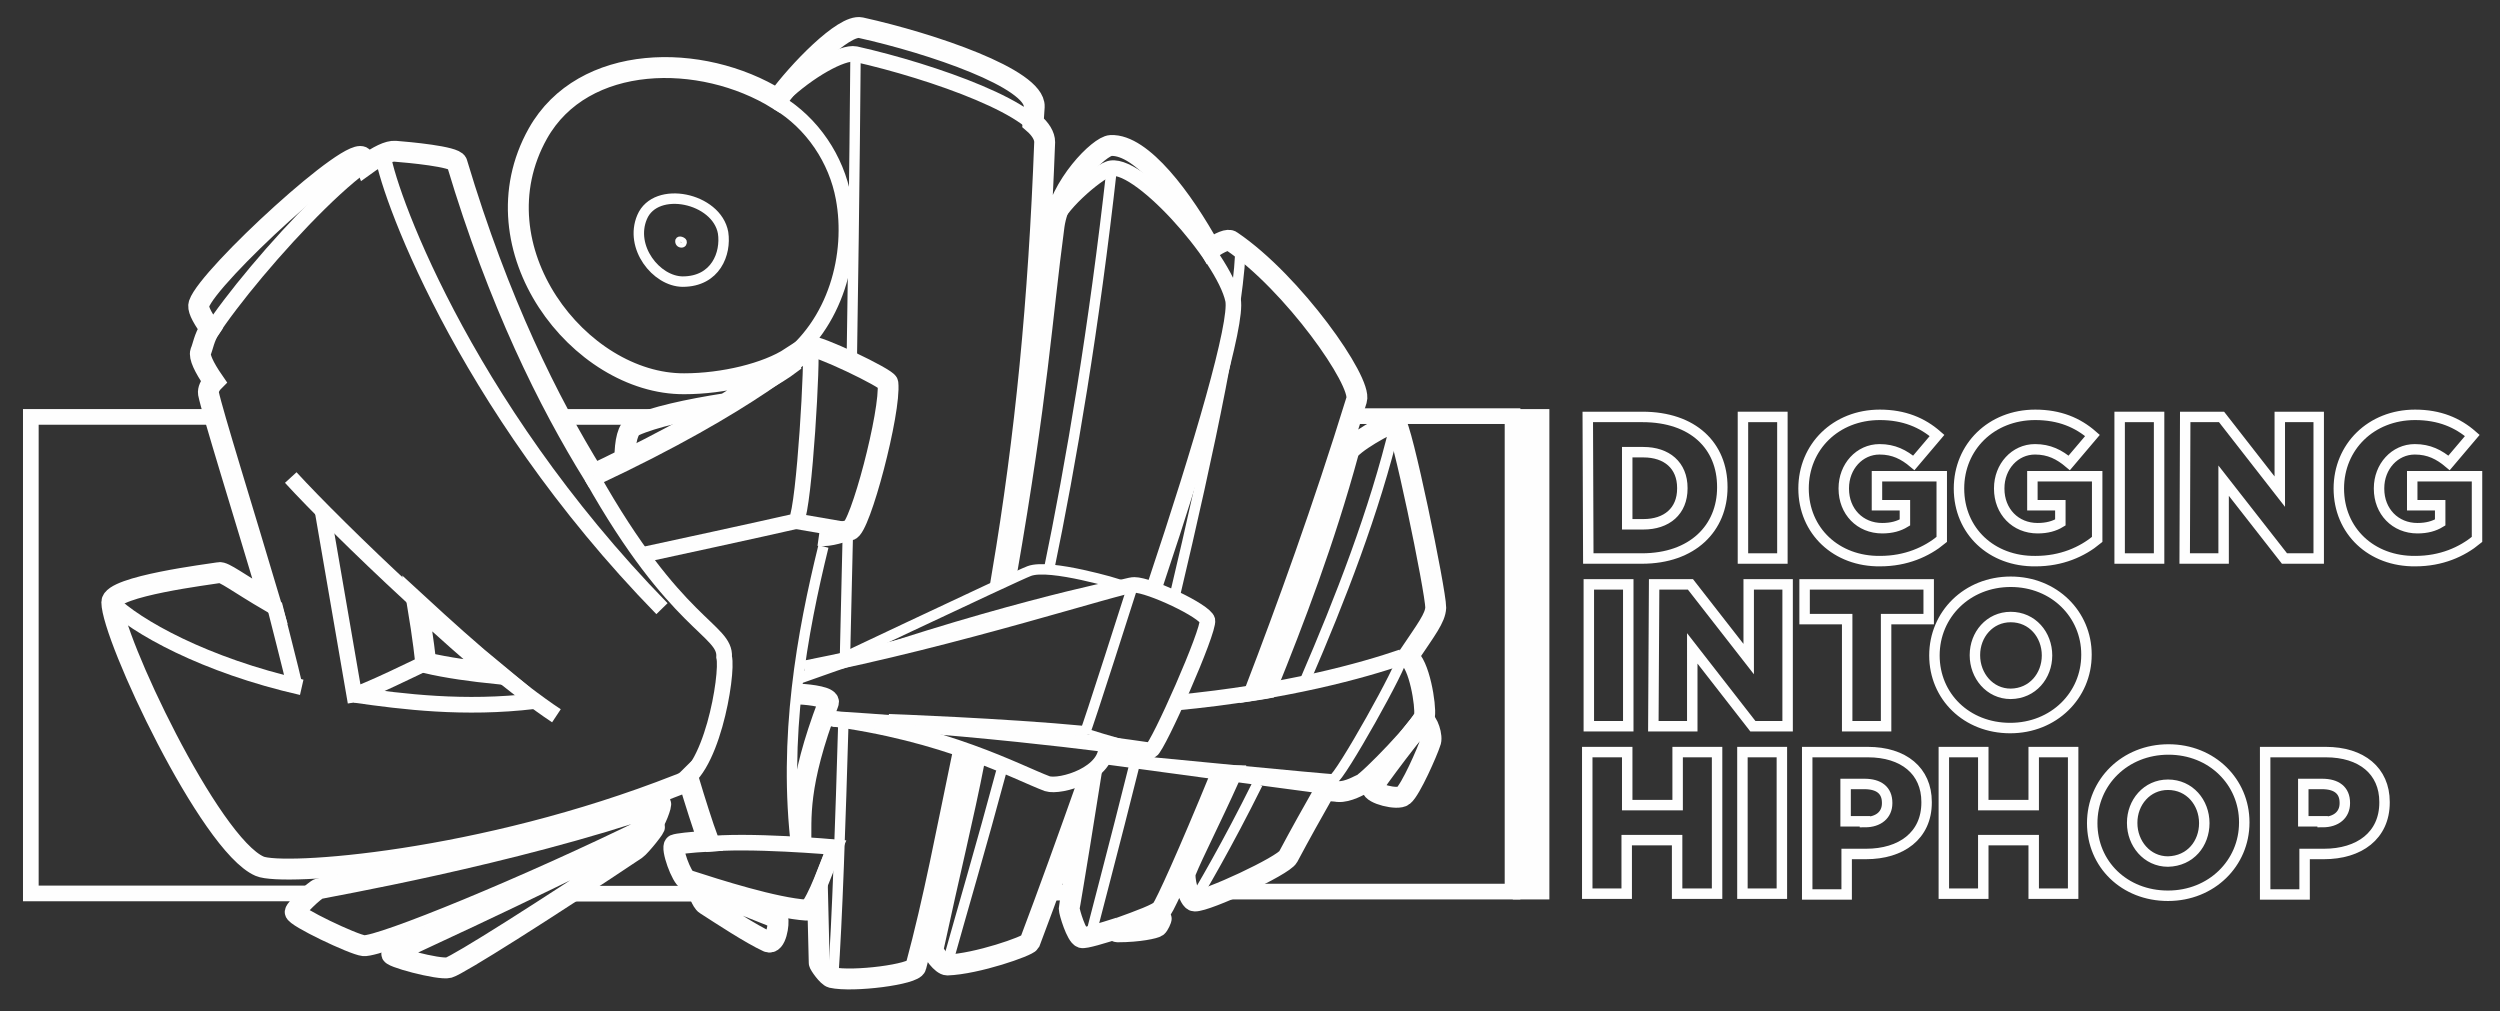 <?xml version="1.0" encoding="utf-8"?>
<!-- Generator: Adobe Illustrator 18.0.0, SVG Export Plug-In . SVG Version: 6.00 Build 0)  -->
<!DOCTYPE svg PUBLIC "-//W3C//DTD SVG 1.1//EN" "http://www.w3.org/Graphics/SVG/1.1/DTD/svg11.dtd">
<svg version="1.1" id="logo" xmlns="http://www.w3.org/2000/svg" xmlns:xlink="http://www.w3.org/1999/xlink" x="0px" y="0px"
	 viewBox="31 172 957 387" enable-background="new 31 172 957 387" xml:space="preserve">
<rect x="31" y="172" width="957" height="387" fill="#333333" stroke="none"/>
<g id="outline">
	<g>
		<path fill="none" stroke="#FEFEFE" stroke-width="8" stroke-miterlimit="10" d="M565.1,333.7c-2.2-0.2-17.3,8.5-17.9,11.3
			c-9.3,34.2-20.9,64.4-31.4,90.4c-1.2,0.2-2.8,0.6-4.2,0.8c12.1-31.6,25.8-69.3,38.7-111.1c2.2-7-24.4-44.9-47.9-60.8
			c-1.2-1-4.4,0.4-8.1,3c-10.5-19.1-26.2-40.2-38.1-39.6c-4.4,0.2-19.5,15.3-21.7,30.7c-4.8,36-6.2,64-18.3,133.6
			c-0.8,0.4-0.9-0.6-1.5-0.3c8.9-53,13.9-104.3,16.2-165.3c0-2.4-1.6-5-4.4-7.4c0.2-2,0.2-4.2,0.4-6.2c0.4-10.7-39.3-24.2-66.4-30.2
			c-6.6-1.4-24.2,16.9-31.8,27.4c-29.2-18.1-74.5-17.7-91.8,13.1c-24.6,43.9,15.9,96,56,95.8c14.9,0,31.6-4,40.9-10.1
			c0.2,1-0.6,1.4-0.4,2.6c-5,3.8-15.7,9.5-24.6,15.1c-14.3,2.2-27.8,5.2-35,8.5c-2.4,1-3.6,5.8-3.6,12.7c-4.4,2.2-7.4,3.7-12.1,5.9
			c-16.9-27.4-36.1-65.5-52.2-119.3c-0.8-2.4-18.5-4-23.6-4.4c-2.6-0.2-6.6,1.8-11.3,5.2c-0.4-1-0.6-1.6-1-2.6
			c-2.8-6.8-59.2,45.1-62.8,55.8c-0.6,1.6,0.6,4.4,4.2,9.5c-2.2,3.2-2.8,7.2-3.6,8.9c-0.6,1.8,1.2,5.8,5,11.3
			c-1.4,1.4-2.2,3.2-2,4.6c1.4,7,13.5,45.7,23.6,79.7c-12.3-7.2-17.7-11.5-19.5-11.1c-3.4,0.6-41.1,5.2-41.1,11.3
			c0,13.1,37.4,92.8,56.6,101.1c8.7,3.8,84.6-1.4,160.3-31.2l0,0c1.2-0.4,2.6-1,3.8-2.2c2.8,9.3,5.4,17.5,7.7,23.8
			c-7,0.4-11.9,1-12.9,1.4c-1.6,1,2.6,12.7,4.8,13.5c11.7,3.8,33.4,10.7,45.7,11.5c1.6,0.2,3.2-1.6,4.2-4.2
			c0.2,8.5,0.4,16.5,0.6,24.4c0,0.6,3.2,5.2,4.8,5.6c8.1,1.8,31.6-1.2,32.2-4.2c7-26,11.7-51.3,17.9-81.1c0.8,0.2,4,1.4,4.6,1.8
			c-4.4,22.5-9.7,43.7-15.9,72.5c-0.4,1.2,3.4,6.2,5.4,6.2c11.3-0.4,30.8-7.2,31.6-8.7c7-18.5,14.7-39.9,22.6-62.2
			c0.2-0.2,0.4-0.4,0.6-0.6c-6.6,41.6-8.1,49.3-8.1,49.9c0,1.4,2.8,10.5,4.8,11.1c1,0.4,7.7-1.6,14.5-3.8c-0.8,0.4-1.8,1.6-0.8,1.6
			c8.3,0,14.3-1.4,15.1-2c0.6-0.4,1.8-3,1.6-3.2c-0.2-0.2-1.2-1.2-1.6-1c-3.2,1-4.8,2.2-14.1,4.6c7.2-2.6,14.9-5.4,15.9-7
			c1.6-2.2,9.9-20.3,22.6-51.3c1.2,0,2.5,0.2,3.6,0.2c-7.9,17.5-14,29.2-17,36.6c-1,2.2,1.2,11.3,3.4,11.3
			c4.6,0.2,34-13.5,35.8-16.9c4.9-9.2,9.4-17.2,13.6-24.6c0.7-1.2,5.5-0.4,5.5-0.4c3.8,0.3,8.5-2.6,9.1-2.8c2.6-1,23.6-22.6,24-26.2
			c0.6-3.8-2-20.1-6.4-22.5c7.2-10.7,10.5-14.9,10.7-18.9C580.6,398.3,567.3,333.7,565.1,333.7z M194,425.7c0,0-1-9.3-3.2-22.6
			c10.1,9.3,20.3,18.5,30.4,26.8C211.7,428.9,202.5,427.7,194,425.7z"/>
		<path fill="none" stroke="#FEFEFE" stroke-width="8" stroke-miterlimit="10" d="M575.8,447.8c-0.6,0-19.3,24.6-19.5,25.8
			c-0.2,2.2,9.7,4.8,11.9,3c2.8-2.2,9.3-17.1,10.3-20.3C579.6,454.1,577.4,447.8,575.8,447.8z"/>
		<path fill="none" stroke="#FEFEFE" stroke-width="8" stroke-miterlimit="10" d="M298.5,512c-0.8,0.2,1.2,5.4,2.6,6.2
			c6.2,4,17.3,11.3,23.8,14.3c3.2,1.4,4.4-7.2,3.8-8.9C328.3,523.5,299.9,511.8,298.5,512z"/>
		<path fill="none" stroke="#FEFEFE" stroke-width="8" stroke-miterlimit="10" d="M283.8,479.6c-57.2,19.7-128.5,32-130.7,32.6
			c-1.6,0.4-8.9,7.5-9.1,8.9c-0.2,1.8,22.3,12.5,26.2,12.9c6.2,0.6,62.8-22.5,109.9-45.7C281.6,487.5,284.6,479.4,283.8,479.6z"/>
		<path fill="none" stroke="#FEFEFE" stroke-width="8" stroke-miterlimit="10" d="M281.4,488.5c-53.8,27.4-97,46.5-100.3,48.5
			c-2,1,18.1,6.4,21.7,5.4c3.6-1,37-22.1,71.7-45.3C276.2,495.9,282.6,487.9,281.4,488.5z"/>
	</g>
</g>
<g id="details">
	<g id="H_1_">
		<path fill="none" stroke="#FEFEFE" stroke-width="3.974" stroke-miterlimit="10" d="M512.4,472c-11.7,23.6-21.7,40.5-25.2,46.3"
			/>
		<path fill="none" stroke="#FEFEFE" stroke-width="3.974" stroke-miterlimit="10" d="M565.1,334.5c-7.9,33.2-21.3,67.4-34.2,97.3"
			/>
		<path fill="none" stroke="#FEFEFE" stroke-width="3.974" stroke-miterlimit="10" d="M466.5,459.9c-9.7,38.9-17.7,68.5-18.1,70.9"
			/>
		<path fill="none" stroke="#FEFEFE" stroke-width="3.974" stroke-miterlimit="10" d="M505.9,264.4c0.2,23-12.3,81.3-25.2,135.7"/>
		<path fill="none" stroke="#FEFEFE" stroke-width="5.96" stroke-miterlimit="10" d="M567.7,423.5c-14.5,5-44.3,13.5-86.8,17.5"/>
		<path fill="none" stroke="#FEFEFE" stroke-width="5" stroke-miterlimit="10" d="M452.8,461.9c48.3,6.6,85.9,11.6,85.9,11.6"/>
		<path fill="none" stroke="#FEFEFE" stroke-width="3.974" stroke-miterlimit="10" d="M567.7,423.5c1,2-24,46.6-26.4,46.8
			c-1,0.2-69.3-6.5-88.4-8.3"/>
		<g id="reflets_3_">
		</g>
	</g>
	<g id="H">
		<path fill="none" stroke="#FEFEFE" stroke-width="5.96" stroke-miterlimit="10" d="M434.2,258.4c1-7,16.3-19.9,21.1-21.7
			c10.3-4.4,44.1,33.4,47.7,50.1c1.8,8.7-11.9,55.6-29.8,109.1"/>
		<path fill="none" stroke="#FEFEFE" stroke-width="5.96" stroke-miterlimit="10" d="M330.7,208.4c9.5-9.1,22.8-16.7,27.8-15.7
			c29.4,6.6,72.5,21.7,72.1,33.6"/>
		<path fill="none" stroke="#FEFEFE" stroke-width="3.974" stroke-miterlimit="10" d="M414.3,467.3c-7.5,28-14.7,52.3-20.9,74.5"/>
		<path fill="none" stroke="#FEFEFE" stroke-width="3.974" stroke-miterlimit="10" d="M456.6,236.4c-6.8,61-15.5,112.4-24.2,154.4"
			/>
		<path fill="none" stroke="#FEFEFE" stroke-width="3.974" stroke-miterlimit="10" d="M353.9,446.8c-1.2,40.9-2.4,77.1-4,99.9"/>
		<path fill="none" stroke="#FEFEFE" stroke-width="3.974" stroke-miterlimit="10" d="M355.5,378.6c-0.4,17.1-0.7,31-1.1,47.5"/>
		<path fill="none" stroke="#FEFEFE" stroke-width="3.974" stroke-miterlimit="10" d="M358.5,192.9c0,0-0.4,51.9-1.4,114.6"/>
		<path fill="none" stroke="#FEFEFE" stroke-width="5.96" stroke-miterlimit="10" d="M454.4,456.9c1.2,11.3-17.5,16.7-22.5,15.1
			c-11.3-4.2-38.9-19.5-84.6-25.2"/>
		<path fill="none" stroke="#FEFEFE" stroke-width="3.974" stroke-miterlimit="10" d="M337.4,431.6c-1.6,0.8,83.1-39.4,87.6-41
			c7.9-3,34.7,5.2,34.7,5.2C459.5,395.8,408.8,405.9,337.4,431.6z"/>
		<path fill="none" stroke="#FEFEFE" stroke-width="5.96" stroke-miterlimit="10" d="M349.9,447.2c73.3,4.6,121.8,12.1,121.8,12.1
			c2.8-1.8,22.3-45.9,21.5-49.9c-1-3.6-22.1-13.5-28-13.5c-4.4-0.2-68.3,20.7-126.4,32"/>
		<path fill="none" stroke="#FEFEFE" stroke-width="1.987" stroke-miterlimit="10" d="M446.5,451.8c0,0,9.9,3.2,25,7.2"/>
		<g id="reflets_2_">
			<path display="none" fill="none" stroke="#FEFEFE" stroke-miterlimit="10" d="M540.5,219.9c-0.6,0.9-1.5,8.3-1.9,12.5
				c1.6-2.7,7.9-14.7,7.9-14.7s0.5-3.1,0.6-4.5C544.8,214.9,541.8,218.2,540.5,219.9z"/>
			<path display="none" fill="none" stroke="#FEFEFE" stroke-miterlimit="10" d="M525.1,198.5c0,0,9.2,3.6,9.4,4.7
				c0.2,1.2-1.3,14.8-1.3,14.8L525.1,198.5z"/>
		</g>
		<path fill="none" stroke="#FEFEFE" stroke-width="3.974" stroke-miterlimit="10" d="M464.8,395.7c0,0-17.9,56.2-18.3,56.2
			c-31.2-3-75.3-4.6-75.3-4.6"/>
	</g>
	<g id="I">
		<path fill="none" stroke="#FEFEFE" stroke-width="7.947" stroke-miterlimit="10" d="M337.6,495.7c0.2-10.5-1.6-22.8,10.5-54.6
			c1-2.2-6.6-3.2-11.1-3.4"/>
		<path fill="none" stroke="#FEFEFE" stroke-width="3.974" stroke-miterlimit="10" d="M346.2,381.2c-8.1,33-15.5,73.1-10.3,115.8"
			/>
		<path fill="none" stroke="#FEFEFE" stroke-width="7.947" stroke-miterlimit="10" d="M258.3,354c61-28.6,81.5-48.5,82.8-49.3
			c2.2-1,29.6,12.1,29.8,13.9c1.2,10.7-10.7,56-14.7,56.4c-2,0.2-7.5,2.6-11.7,2"/>
		<path fill="none" stroke="#FEFEFE" stroke-width="5.96" stroke-miterlimit="10" d="M339.5,520.3c4-4.5,8.1-17.1,11.1-24
			c0,0-33.7-3-49.7-1.1"/>
		<path fill="none" stroke="#FEFEFE" stroke-width="5.96" stroke-miterlimit="10" d="M341.2,304.7c1,3.2-2.2,60.8-5.4,66.8
			c0,0-15.7,3.6-58.8,12.9"/>
		<line fill="none" stroke="#FEFEFE" stroke-width="5.96" stroke-miterlimit="10" x1="335.6" y1="371.5" x2="356.5" y2="375.1"/>
		<g id="DISC">
			<path fill="none" stroke="#FEFEFE" stroke-width="5.96" stroke-miterlimit="10" d="M328.6,211.1c13.5,8.1,22.6,22,25.3,36.7
				c4,21.5-2.7,48.4-23.4,63.3"/>
			<path fill="none" stroke="#FEFEFE" stroke-width="4" stroke-miterlimit="10" d="M276.8,255.1c5.2-12.3,28.6-7.4,31,6
				c1.2,7.9-2.8,18.7-15.5,18.7C282.2,279.7,271.9,266.6,276.8,255.1z"/>
			<path fill="none" stroke="#FEFEFE" stroke-width="1.987" stroke-miterlimit="10" d="M290.5,264c0.4-1,2.2-0.2,2.4,0.4
				c0.2,0.6-0.2,1.4-1,1.4C290.9,265.8,290.3,265,290.5,264z"/>
		</g>
	</g>
	<g id="D">
		<path display="none" fill="none" stroke="#FEFEFE" stroke-width="6" stroke-miterlimit="10" d="M366.5,366
			c-0.4-0.5,12.8-11.1,13.1-10.5c2.1,3.2,7.8,6.2,8.3,6.7s-3.6,3.5-4.3,3.6C382.1,366.3,367.2,367.2,366.5,366z"/>
		<path fill="none" stroke="#FEFEFE" stroke-width="6" stroke-miterlimit="10" d="M136,403.3c0,0,7.2,28.2,7.7,30.8"/>
		<path fill="none" stroke="#FEFEFE" stroke-width="6" stroke-miterlimit="10" d="M181.9,229.6c-14.5-1-69.7,63.2-74.3,77.1"/>
		<path fill="none" stroke="#FEFEFE" stroke-width="6" stroke-miterlimit="10" d="M289.7,472.4c13.5-2.6,20.1-42.3,18.5-48.9
			c0.6-10.6-18.3-11.4-50.7-69.1"/>
		<path fill="none" stroke="#FEFEFE" stroke-width="6" stroke-miterlimit="10" d="M194,425.7c0,0-25.4,12.5-27.4,12.1"/>
		<path fill="none" stroke="#FEFEFE" stroke-width="6" stroke-miterlimit="10" d="M142.3,354.8c17.5,19.1,70.5,70.5,101.7,91.2"/>
		<path fill="none" stroke="#FEFEFE" stroke-width="6" stroke-miterlimit="10" d="M177.5,230.6c0.8,11.3,29.4,95,106.9,174.4"/>
		<path fill="none" stroke="#FEFEFE" stroke-width="6" stroke-miterlimit="10" d="M166.8,438c18.3,2.6,41.9,5.6,68.7,2.4"/>
		<path fill="none" stroke="#FEFEFE" stroke-width="6" stroke-miterlimit="10" d="M73.4,402.3c9.5,9.5,36,24.4,73.1,32.8"/>
		<path fill="none" stroke="#FEFEFE" stroke-width="6" stroke-miterlimit="10" d="M154.4,367.1c3.8,22.1,12.7,73.7,12.7,73.7"/>
		<g id="reflets">
		</g>
	</g>
</g>
<g id="rectangle">
	<line fill="none" stroke="#FEFEFE" stroke-width="14" stroke-miterlimit="10" x1="617.1" y1="328.6" x2="617.1" y2="516.3"/>
	<g>
		<path fill="none" stroke="#FEFEFE" stroke-width="6" stroke-miterlimit="10" d="M282.2,331.6h-38.3"/>
		<path fill="none" stroke="#FEFEFE" stroke-width="6" stroke-miterlimit="10" d="M249,514.1h49.3"/>
		<path fill="none" stroke="#FEFEFE" stroke-width="6" stroke-miterlimit="10" d="M112.9,331.6H42.8V514h108.1c1-1,1.8-1.4,2.2-1.4"
			/>
		<path fill="none" stroke="#FEFEFE" stroke-width="6" stroke-miterlimit="10" d="M498.7,513.3H610v-182h-61.6"/>
		<path fill="none" stroke="#FEFEFE" stroke-width="6" stroke-miterlimit="10" d="M432,513.7h10.5"/>
	</g>
</g>
<g id="text">
	<path fill="none" stroke="#FEFEFE" stroke-width="4" stroke-miterlimit="10" d="M638.8,331.6h20.9c19.5,0,30.6,11.1,30.6,26.8v0.2
		c0,15.5-11.3,27.2-30.8,27.2H639L638.8,331.6L638.8,331.6z M660.1,372.7c8.9,0,14.9-5,14.9-13.7v-0.2c0-8.7-6-13.7-14.9-13.7h-6.2
		v27.6L660.1,372.7L660.1,372.7z"/>
	<path fill="none" stroke="#FEFEFE" stroke-width="4" stroke-miterlimit="10" d="M698.2,331.6h15.1v54.2h-15.1V331.6z"/>
	<path fill="none" stroke="#FEFEFE" stroke-width="4" stroke-miterlimit="10" d="M721.4,359L721.4,359c0-15.9,12.3-28.2,29.2-28.2
		c9.3,0,16.3,3,21.9,7.9l-8.9,10.5c-3.8-3.2-7.7-5.2-13.1-5.2c-7.7,0-13.7,6.6-13.7,14.9v0.2c0,8.7,6.2,15.1,14.7,15.1
		c3.6,0,6.4-0.8,8.7-2.2v-6.6h-10.7v-11.1h24.8v24.2c-5.8,4.8-13.7,8.3-23.6,8.3C734,387,721.4,375.3,721.4,359z"/>
	<path fill="none" stroke="#FEFEFE" stroke-width="4" stroke-miterlimit="10" d="M780.9,359L780.9,359c0-15.9,12.3-28.2,29.2-28.2
		c9.3,0,16.3,3,21.9,7.9l-8.9,10.5c-3.8-3.2-7.7-5.2-13.1-5.2c-7.7,0-13.7,6.6-13.7,14.9v0.2c0,8.7,6.2,15.1,14.7,15.1
		c3.6,0,6.4-0.8,8.7-2.2v-6.6H809v-11.1h24.8v24.2c-5.8,4.8-13.7,8.3-23.6,8.3C793.4,387,780.9,375.3,780.9,359z"/>
	<path fill="none" stroke="#FEFEFE" stroke-width="4" stroke-miterlimit="10" d="M842.4,331.6h15.1v54.2h-15.1V331.6z"/>
	<path fill="none" stroke="#FEFEFE" stroke-width="4" stroke-miterlimit="10" d="M867.5,331.6h13.9l22.3,28.6v-28.6h14.9v54.2h-13.1
		L882.2,356v29.8h-14.9L867.5,331.6L867.5,331.6z"/>
	<path fill="none" stroke="#FEFEFE" stroke-width="4" stroke-miterlimit="10" d="M926.3,359L926.3,359c0-15.9,12.3-28.2,29.2-28.2
		c9.3,0,16.3,3,21.9,7.9l-8.9,10.5c-3.8-3.2-7.7-5.2-13.1-5.2c-7.7,0-13.7,6.6-13.7,14.9v0.2c0,8.7,6.2,15.1,14.7,15.1
		c3.6,0,6.4-0.8,8.7-2.2v-6.6h-10.7v-11.1h24.8v24.2c-5.8,4.8-13.7,8.3-23.6,8.3C938.8,387,926.3,375.3,926.3,359z"/>
	<path fill="none" stroke="#FEFEFE" stroke-width="4" stroke-miterlimit="10" d="M639.2,395.7h15.1V450h-15.1V395.7z"/>
	<path fill="none" stroke="#FEFEFE" stroke-width="4" stroke-miterlimit="10" d="M664.2,395.7h13.9l22.3,28.6v-28.6h14.9V450H702
		l-23.2-29.8V450h-14.9L664.2,395.7L664.2,395.7z"/>
	<path fill="none" stroke="#FEFEFE" stroke-width="4" stroke-miterlimit="10" d="M738.1,409h-16.3v-13.3h47.5V409H753v41h-14.9V409z
		"/>
	<path fill="none" stroke="#FEFEFE" stroke-width="4" stroke-miterlimit="10" d="M771.5,422.9L771.5,422.9
		c0-15.7,12.5-28.2,29.2-28.2s29,12.5,29,27.8v0.2c0,15.5-12.5,28-29.2,28S771.5,438.6,771.5,422.9z M814.6,422.9L814.6,422.9
		c0-7.9-5.6-14.7-13.9-14.7c-8.1,0-13.7,6.8-13.7,14.5v0.2c0,7.7,5.6,14.7,13.7,14.7C809.1,437.5,814.6,430.7,814.6,422.9z"/>
	<path fill="none" stroke="#FEFEFE" stroke-width="4" stroke-miterlimit="10" d="M638.8,459.9h15.1v20.3h19.3v-20.3h15.1v54.2H673
		v-20.5h-19.3v20.5h-15.1v-54.2L638.8,459.9L638.8,459.9z"/>
	<path fill="none" stroke="#FEFEFE" stroke-width="4" stroke-miterlimit="10" d="M698,459.9h15.1v54.2H698V459.9z"/>
	<path fill="none" stroke="#FEFEFE" stroke-width="4" stroke-miterlimit="10" d="M722.8,459.9H746c13.7,0,22.5,7.2,22.5,19.1v0.2
		c0,12.7-9.7,19.7-23.2,19.7h-7.4v15.5h-15.1V459.9z M744.9,486.7c5.2,0,8.5-2.8,8.5-7.2v-0.2c0-4.8-3.2-7.2-8.7-7.2h-7.2v14.3h7.4
		V486.7z"/>
	<path fill="none" stroke="#FEFEFE" stroke-width="4" stroke-miterlimit="10" d="M775.1,459.9h15.1v20.3h19.3v-20.3h15.1v54.2h-15.1
		v-20.5h-19.3v20.5h-15.1V459.9z"/>
	<path fill="none" stroke="#FEFEFE" stroke-width="4" stroke-miterlimit="10" d="M831.9,487.1L831.9,487.1
		c0-15.7,12.5-28.2,29.2-28.2s29,12.5,29,27.8v0.2c0,15.5-12.5,28-29.2,28S831.9,502.8,831.9,487.1z M874.8,487.1L874.8,487.1
		c0-7.9-5.6-14.7-13.9-14.7c-8.1,0-13.7,6.8-13.7,14.5v0.2c0,7.7,5.6,14.7,13.7,14.7C869.5,501.6,874.8,494.9,874.8,487.1z"/>
	<path fill="none" stroke="#FEFEFE" stroke-width="4" stroke-miterlimit="10" d="M898.1,459.9h23.2c13.7,0,22.5,7.2,22.5,19.1v0.2
		c0,12.7-9.7,19.7-23.2,19.7h-7.4v15.5h-15.1V459.9z M920.1,486.7c5.2,0,8.5-2.8,8.5-7.2v-0.2c0-4.8-3.2-7.2-8.7-7.2h-7.2v14.3h7.4
		V486.7z"/>
</g>
</svg>
